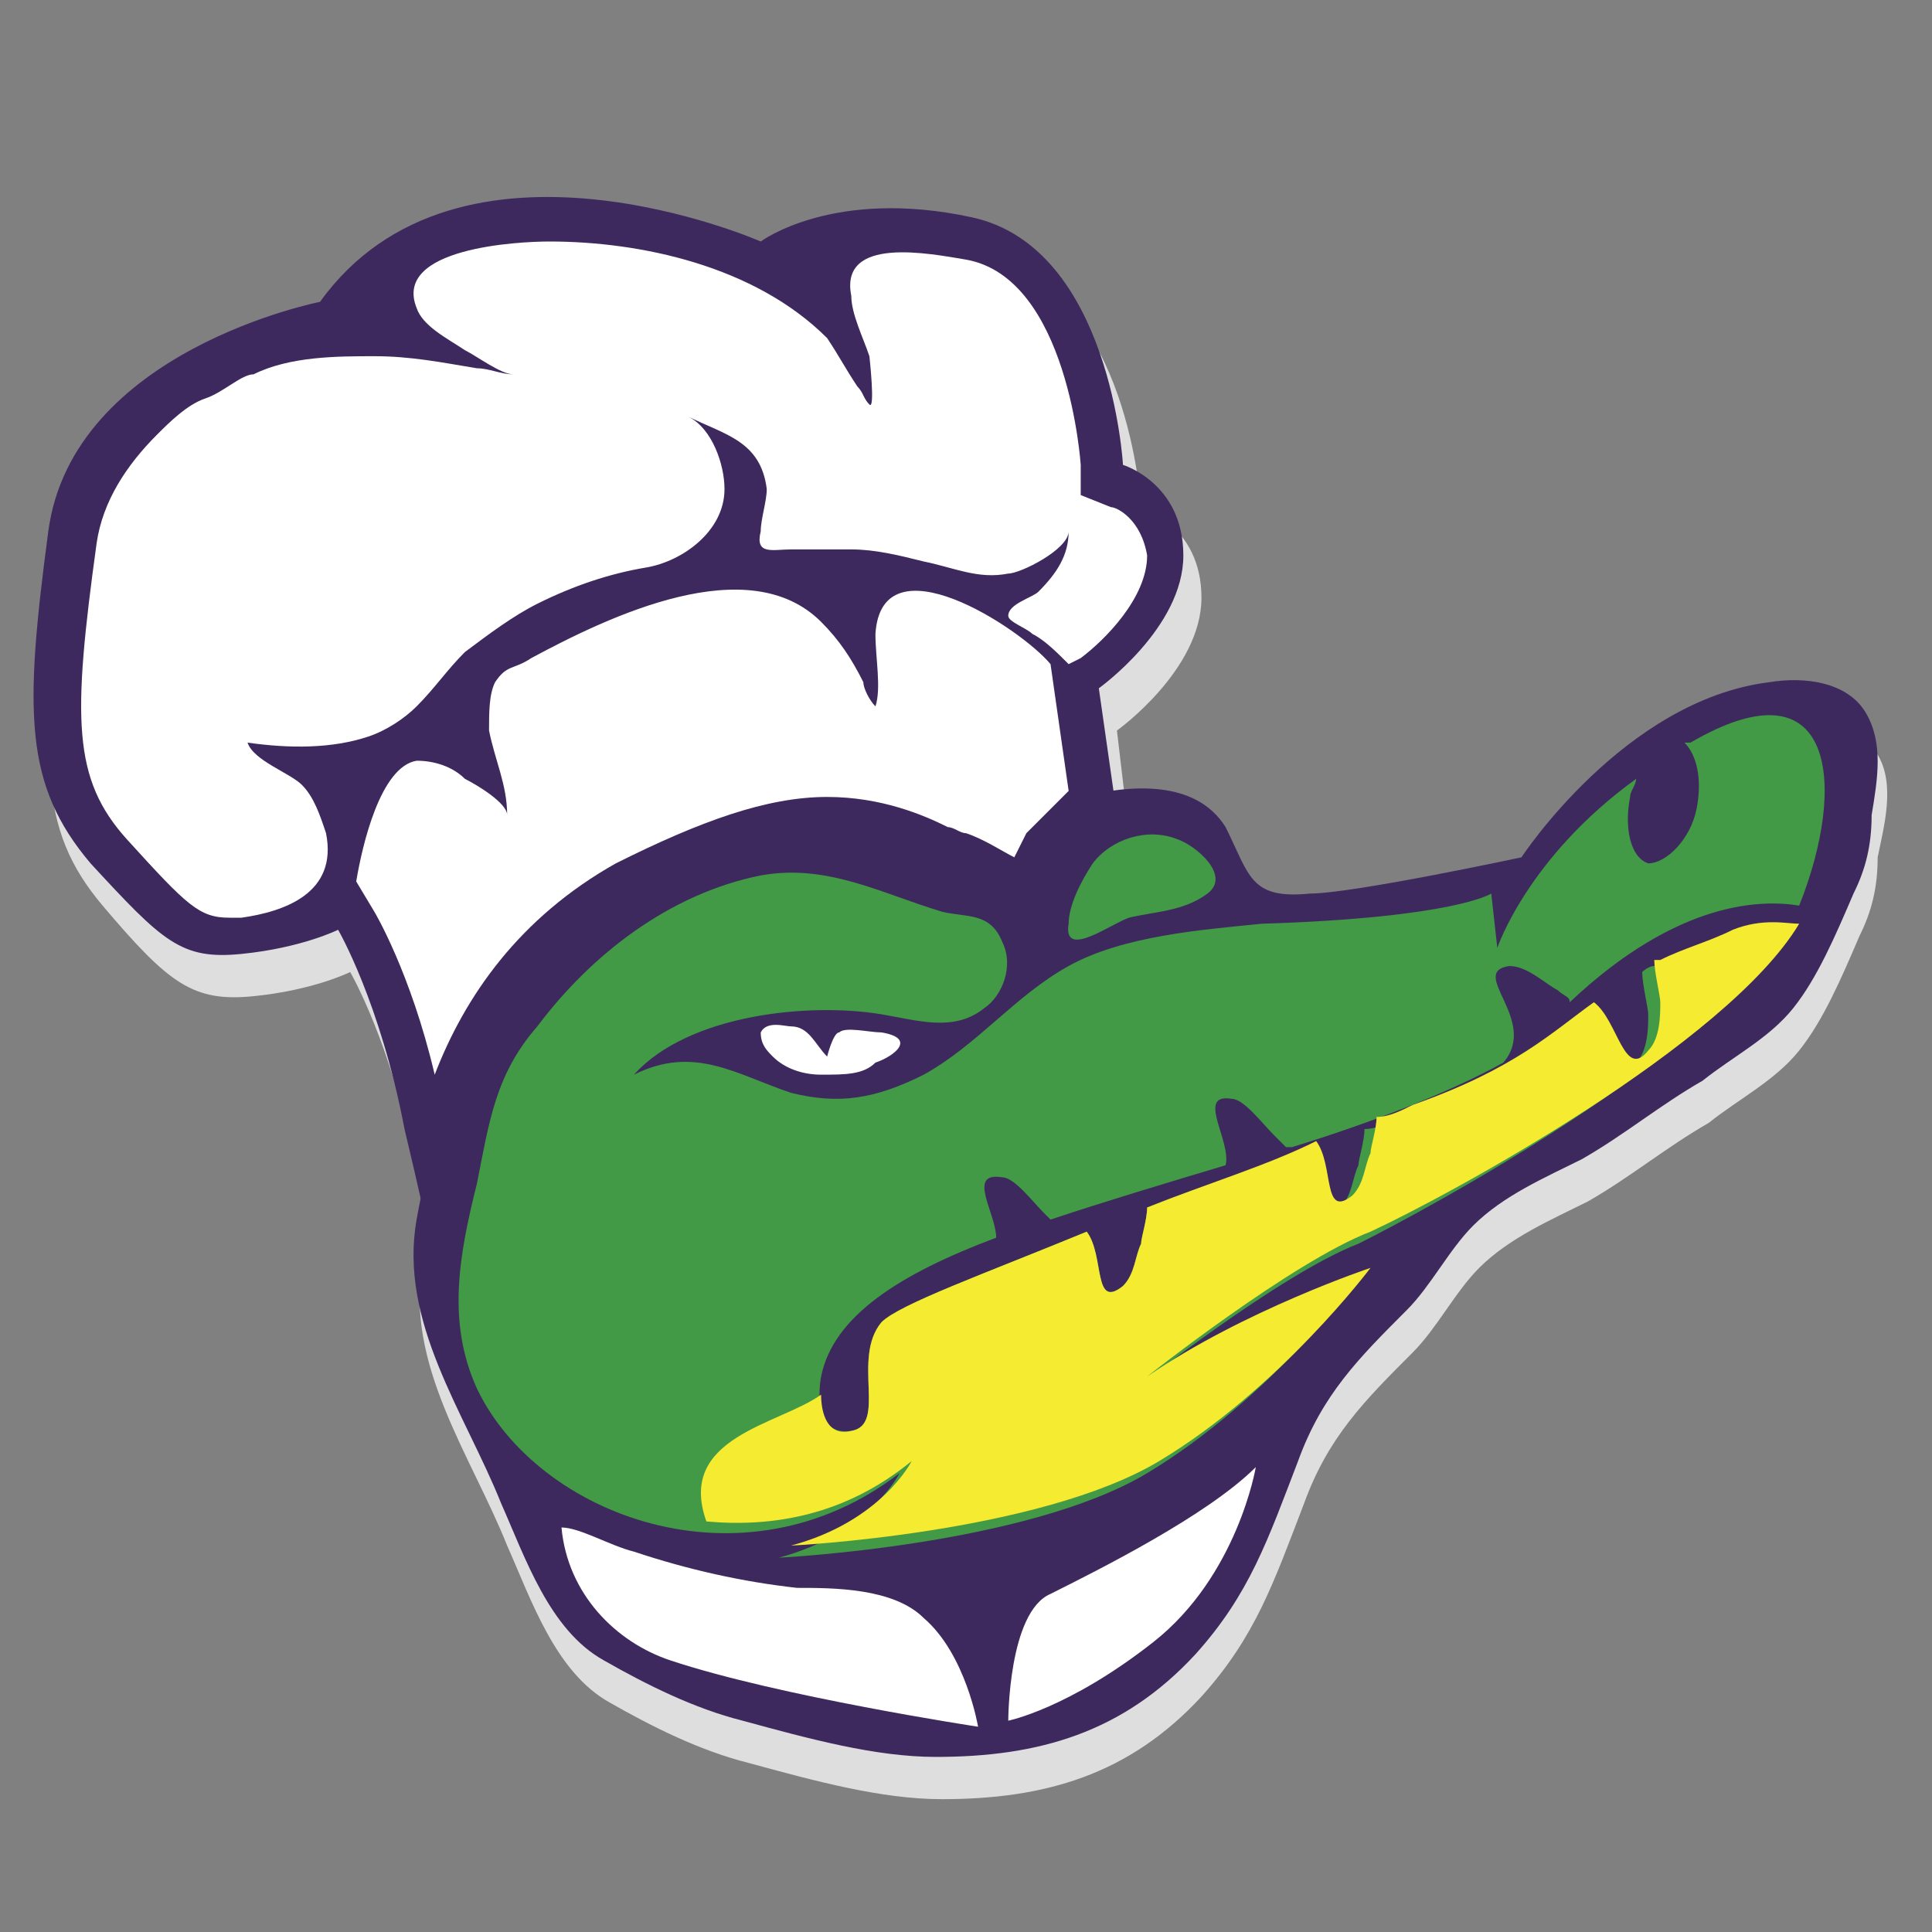 <?xml version="1.0" encoding="utf-8"?>
<!-- Generator: Adobe Illustrator 22.0.1, SVG Export Plug-In . SVG Version: 6.00 Build 0)  -->
<svg version="1.1" id="Layer_1" xmlns="http://www.w3.org/2000/svg" xmlns:xlink="http://www.w3.org/1999/xlink" x="0px" y="0px"
	 viewBox="0 0 32 32" style="enable-background:new 0 0 32 32;" xml:space="preserve">
<rect x="0" y="0" width="32" height="32" fill="#808080" stroke="none"/>
<style type="text/css">
	.st0{fill:#DEDEDE;}
	.st1{fill:#3E295E;}
	.st2{fill:#429946;}
	.st3{fill:#F5EB30;}
	.st4{fill:#FFFFFF;}
</style>
<path class="st0" d="M31.1,12.5c-0.3-0.5-1-0.6-1.6-0.5c-2.4,0.3-4.1,2.9-4.1,2.9s-2.8,0.6-3.5,0.6c-1,0.1-1-0.3-1.4-1.1
	c-0.4-0.6-1.1-0.7-1.8-0.6l-0.2-1.7c0,0,1.4-1,1.4-2.2c0-1.2-1-1.5-1-1.5s-0.2-3.6-2.5-4.1s-3.5,0.4-3.5,0.4s-5-2.2-7.3,1
	c0,0-4.1,0.8-4.5,3.8s-0.5,4.2,0.6,5.5c1.1,1.3,1.5,1.6,2.5,1.5c1-0.1,1.6-0.4,1.6-0.4s0.7,1.2,1.1,3.3c0.1,0.4,0.2,0.8,0.2,1.1
	c0,0.1-0.1,0.3-0.1,0.4c-0.3,1.7,0.8,3.2,1.4,4.7c0.4,0.9,0.8,2.1,1.7,2.6c0.7,0.4,1.5,0.8,2.3,1c1.1,0.3,2.2,0.6,3.2,0.6
	c1.7,0,3.1-0.4,4.3-1.7c0.9-1,1.2-1.9,1.7-3.2c0.4-1.1,1-1.7,1.8-2.5c0.4-0.4,0.7-1,1.1-1.4c0.5-0.5,1.2-0.8,1.8-1.1
	c0.7-0.4,1.3-0.9,2-1.3c0.5-0.4,1.1-0.7,1.5-1.2c0.4-0.5,0.7-1.2,1-1.9c0.2-0.4,0.3-0.8,0.3-1.3C31.2,13.7,31.4,13,31.1,12.5
	L31.1,12.5z"/>
<path class="st1" d="M13.7,13.4c-0.1,0-0.3,0-0.5,0c-3.6,0.3-5.7,3.4-6.3,6.8c-0.3,1.7,0.8,3.2,1.4,4.7c0.4,0.9,0.8,2.1,1.7,2.6
	c0.7,0.4,1.5,0.8,2.3,1c1.1,0.3,2.2,0.6,3.2,0.6c1.7,0,3.1-0.4,4.3-1.7c0.9-1,1.2-1.9,1.7-3.2c0.4-1.1,1-1.7,1.8-2.5
	c0.4-0.4,0.7-1,1.1-1.4c0.5-0.5,1.2-0.8,1.8-1.1c0.7-0.4,1.3-0.9,2-1.3c0.5-0.4,1.1-0.7,1.5-1.2c0.4-0.5,0.7-1.2,1-1.9
	c0.2-0.4,0.3-0.8,0.3-1.3c0.1-0.6,0.2-1.2-0.1-1.7c-0.3-0.5-1-0.6-1.6-0.5c-2.4,0.3-4.1,2.9-4.1,2.9s-2.8,0.6-3.5,0.6
	c-1,0.1-1-0.3-1.4-1.1c-0.5-0.8-1.6-0.7-2.4-0.5c-0.8,0.2-1.3,0.7-2.2,0.6C15,13.7,14.3,13.5,13.7,13.4L13.7,13.4z"/>
<path class="st2" d="M25,16c0.3,0,0.6,0.3,0.8,0.4c0.1,0.1,0.2,0.1,0.2,0.2c1.8-1.7,3.2-1.7,3.8-1.6c0.8-2,0.6-4.1-1.8-2.7l-0.1,0
	c0.2,0.2,0.3,0.6,0.2,1.1c-0.1,0.5-0.5,0.9-0.8,0.9c-0.3-0.1-0.4-0.6-0.3-1.1c0-0.1,0.1-0.2,0.1-0.3c-1.8,1.3-2.3,2.8-2.3,2.8
	l-0.1-0.9c0,0-0.6,0.4-3.8,0.5c-1,0.1-2.3,0.2-3.2,0.7c-0.9,0.5-1.5,1.3-2.4,1.8c-0.8,0.4-1.4,0.5-2.2,0.3c-0.9-0.3-1.6-0.8-2.6-0.3
	c0.9-1,2.9-1.2,4.1-1c0.6,0.1,1.2,0.3,1.7-0.1c0.3-0.2,0.5-0.7,0.3-1.1c-0.2-0.5-0.6-0.4-1-0.5c-1-0.3-1.9-0.8-3-0.6
	c-1.5,0.3-2.8,1.3-3.7,2.5c-0.7,0.8-0.8,1.6-1,2.6c-0.3,1.2-0.5,2.3,0,3.4c1,2.1,4.4,3.4,7,1.4c0,0-0.5,1-2,1.4c0,0,4.1-0.2,6.1-1.4
	c2-1.2,3.5-3.2,3.5-3.2s-2.1,0.7-3.7,1.8c0,0,2.4-1.9,3.7-2.4c1.2-0.6,5.8-3.1,7-5.1c-0.3-0.1-1.1-0.1-2.1,0.5
	c-0.1,0-0.2,0.1-0.2,0.1c0,0.2,0.1,0.6,0.1,0.7c0,0.2,0,0.6-0.2,0.8c-0.4,0.5-0.5-0.5-0.9-0.8c-0.7,0.5-1.3,1.1-3,1.7
	c-0.2,0.1-0.4,0.2-0.6,0.2c0,0.2-0.1,0.5-0.1,0.6c-0.1,0.2-0.1,0.5-0.3,0.7c-0.5,0.4-0.3-0.5-0.6-0.9C21,19.3,20,19.6,19,20
	c0,0.2-0.1,0.5-0.1,0.6c-0.1,0.2-0.1,0.5-0.3,0.7c-0.5,0.4-0.3-0.5-0.6-0.9c-1.7,0.7-3.1,1.2-3.4,1.5c-0.5,0.6,0.1,1.7-0.5,1.8
	c-0.7,0.1-0.5-0.9-0.5-0.9c0.2-1,1.3-1.7,2.9-2.3c0-0.4-0.5-1.1,0.1-1c0.2,0,0.5,0.4,0.7,0.6c0,0,0.1,0.1,0.1,0.1
	c0.9-0.3,1.9-0.6,2.9-0.9c0.1-0.4-0.5-1.2,0.1-1.1c0.2,0,0.5,0.4,0.7,0.6c0.1,0.1,0.1,0.1,0.2,0.2l0,0l0,0c0,0,0.1,0,0.1,0
	c1.3-0.4,2.6-0.9,3.5-1.4C25.5,16.9,24.3,16.1,25,16z"/>
<path class="st3" d="M29.8,15.3c-0.2,0-0.6-0.1-1.1,0.1c-0.4,0.2-0.8,0.3-1.2,0.5c0,0,0,0-0.1,0c0,0.2,0.1,0.6,0.1,0.7
	c0,0.2,0,0.6-0.2,0.8c-0.4,0.5-0.5-0.5-0.9-0.8c-0.7,0.5-1.3,1.1-3,1.7c-0.2,0.1-0.4,0.2-0.6,0.2c0,0.2-0.1,0.5-0.1,0.6
	c-0.1,0.2-0.1,0.5-0.3,0.7c-0.5,0.4-0.3-0.5-0.6-0.9C21,19.3,20,19.6,19,20c0,0.2-0.1,0.5-0.1,0.6c-0.1,0.2-0.1,0.5-0.3,0.7
	c-0.5,0.4-0.3-0.5-0.6-0.9c-1.7,0.7-3.1,1.2-3.4,1.5c-0.5,0.6,0.1,1.7-0.5,1.8c-0.4,0.1-0.5-0.3-0.5-0.6c-0.7,0.5-2.4,0.7-1.9,2.1
	c1.1,0.1,2.3-0.1,3.4-1c0,0-0.5,1-2,1.4c0,0,4.1-0.2,6.1-1.4c2-1.2,3.5-3.2,3.5-3.2s-2.1,0.7-3.7,1.8c0,0,2.4-1.9,3.7-2.4
	C24,19.8,28.6,17.3,29.8,15.3L29.8,15.3z"/>
<path class="st4" d="M13.6,17.8c-0.3,0-0.6-0.1-0.8-0.3c-0.1-0.1-0.2-0.2-0.2-0.4c0.1-0.2,0.4-0.1,0.5-0.1c0.3,0,0.4,0.3,0.6,0.5
	c0,0,0.1-0.4,0.2-0.4c0.1-0.1,0.5,0,0.7,0c0.6,0.1,0.2,0.4-0.1,0.5C14.3,17.8,14,17.8,13.6,17.8L13.6,17.8z"/>
<path class="st2" d="M18.7,15.2c-0.3,0.1-1.1,0.7-1,0.1c0-0.3,0.2-0.7,0.4-1c0.3-0.4,0.9-0.6,1.4-0.4c0.3,0.1,0.9,0.6,0.5,0.9
	C19.6,15.1,19.1,15.1,18.7,15.2L18.7,15.2z"/>
<path class="st4" d="M9.3,25.3c0.1,1.1,0.9,1.9,1.8,2.2c1.8,0.6,5.1,1.1,5.1,1.1s-0.2-1.2-0.9-1.8c-0.5-0.5-1.5-0.5-2.1-0.5
	c-0.9-0.1-1.8-0.3-2.7-0.6C10.1,25.6,9.6,25.3,9.3,25.3L9.3,25.3z M16.7,28.5c0,0,0-1.8,0.7-2.1c0.8-0.4,2.6-1.3,3.4-2.1
	c0,0-0.3,1.8-1.7,2.9C17.7,28.3,16.7,28.5,16.7,28.5L16.7,28.5z"/>
<path class="st1" d="M18.5,13.5l-0.3-2.1c0,0,1.4-1,1.4-2.2c0-1.2-1-1.5-1-1.5s-0.2-3.6-2.5-4.1S12.6,4,12.6,4s-5-2.2-7.3,1
	c0,0-4.1,0.8-4.5,3.8S0.4,13,1.5,14.3C2.7,15.6,3,15.9,4,15.8c1-0.1,1.6-0.4,1.6-0.4s0.7,1.2,1.1,3.3c0.5,2.1,0.5,2.3,0.5,2.3
	s0.1-4.4,3.3-6.1c3.2-1.7,4.3-0.8,5.2-0.4c0.9,0.4,1.4,0.7,1.4,0.7l0.5-0.9l0.5-0.5L18.5,13.5L18.5,13.5z"/>
<path class="st4" d="M8.8,10.9c-0.3,0.2-0.4,0.1-0.6,0.4c-0.1,0.2-0.1,0.5-0.1,0.8c0.1,0.5,0.3,0.9,0.3,1.4c0-0.2-0.5-0.5-0.7-0.6
	c-0.2-0.2-0.5-0.3-0.8-0.3c-0.6,0.1-0.9,1.4-1,2l0.3,0.5c0,0,0.6,1,1,2.7c0.5-1.3,1.4-2.6,3-3.5c1.4-0.7,2.5-1.1,3.5-1.1
	c0.9,0,1.6,0.3,2,0.5c0.1,0,0.2,0.1,0.3,0.1c0.3,0.1,0.6,0.3,0.8,0.4l0.2-0.4l0.6-0.6l0.1-0.1l-0.3-2.1c-0.5-0.6-2.8-2.1-2.9-0.5
	c0,0.4,0.1,0.9,0,1.2c-0.1-0.1-0.2-0.3-0.2-0.4c-0.2-0.4-0.4-0.7-0.7-1C12.4,9.1,10.1,10.2,8.8,10.9L8.8,10.9z"/>
<path class="st4" d="M18.4,8.4l-0.5-0.2l0-0.5c0,0-0.2-3.1-1.9-3.4c-0.6-0.1-2.1-0.4-1.9,0.6c0,0.3,0.2,0.7,0.3,1c0,0,0.1,0.9,0,0.8
	c-0.1-0.1-0.1-0.2-0.2-0.3c-0.2-0.3-0.3-0.5-0.5-0.8C12.5,4.4,10.6,4,9.1,4C8.6,4,6.5,4.1,6.9,5.1C7,5.4,7.4,5.6,7.7,5.8
	c0.2,0.1,0.6,0.4,0.8,0.4c-0.2,0-0.4-0.1-0.6-0.1C7.3,6,6.8,5.9,6.2,5.9c-0.6,0-1.4,0-2,0.3C4,6.2,3.7,6.5,3.4,6.6
	C3.1,6.7,2.8,7,2.6,7.2c-0.5,0.5-0.9,1.1-1,1.8c-0.4,2.9-0.4,3.9,0.5,4.9c1,1.1,1.2,1.3,1.7,1.3c0.1,0,0.1,0,0.2,0
	c0.7-0.1,1.6-0.4,1.4-1.4c-0.1-0.3-0.2-0.6-0.4-0.8c-0.2-0.2-0.8-0.4-0.9-0.7c0.7,0.1,1.4,0.1,2-0.1c0.3-0.1,0.6-0.3,0.8-0.5
	c0.3-0.3,0.5-0.6,0.8-0.9c0.4-0.3,0.8-0.6,1.2-0.8c0.6-0.3,1.2-0.5,1.8-0.6c0.6-0.1,1.3-0.6,1.3-1.3c0-0.4-0.2-1-0.6-1.2
	c0.6,0.3,1.2,0.4,1.3,1.2c0,0.2-0.1,0.5-0.1,0.7c-0.1,0.4,0.2,0.3,0.5,0.3c0.3,0,0.7,0,1,0c0.4,0,0.8,0.1,1.2,0.2
	c0.5,0.1,0.9,0.3,1.4,0.2c0.2,0,1-0.4,1-0.7c0,0.4-0.2,0.7-0.5,1c-0.1,0.1-0.5,0.2-0.5,0.4c0,0.1,0.3,0.2,0.4,0.3
	c0.2,0.1,0.4,0.3,0.6,0.5l0.2-0.1c0.4-0.3,1.1-1,1.1-1.7C18.9,8.6,18.5,8.4,18.4,8.4L18.4,8.4z"/>
</svg>
